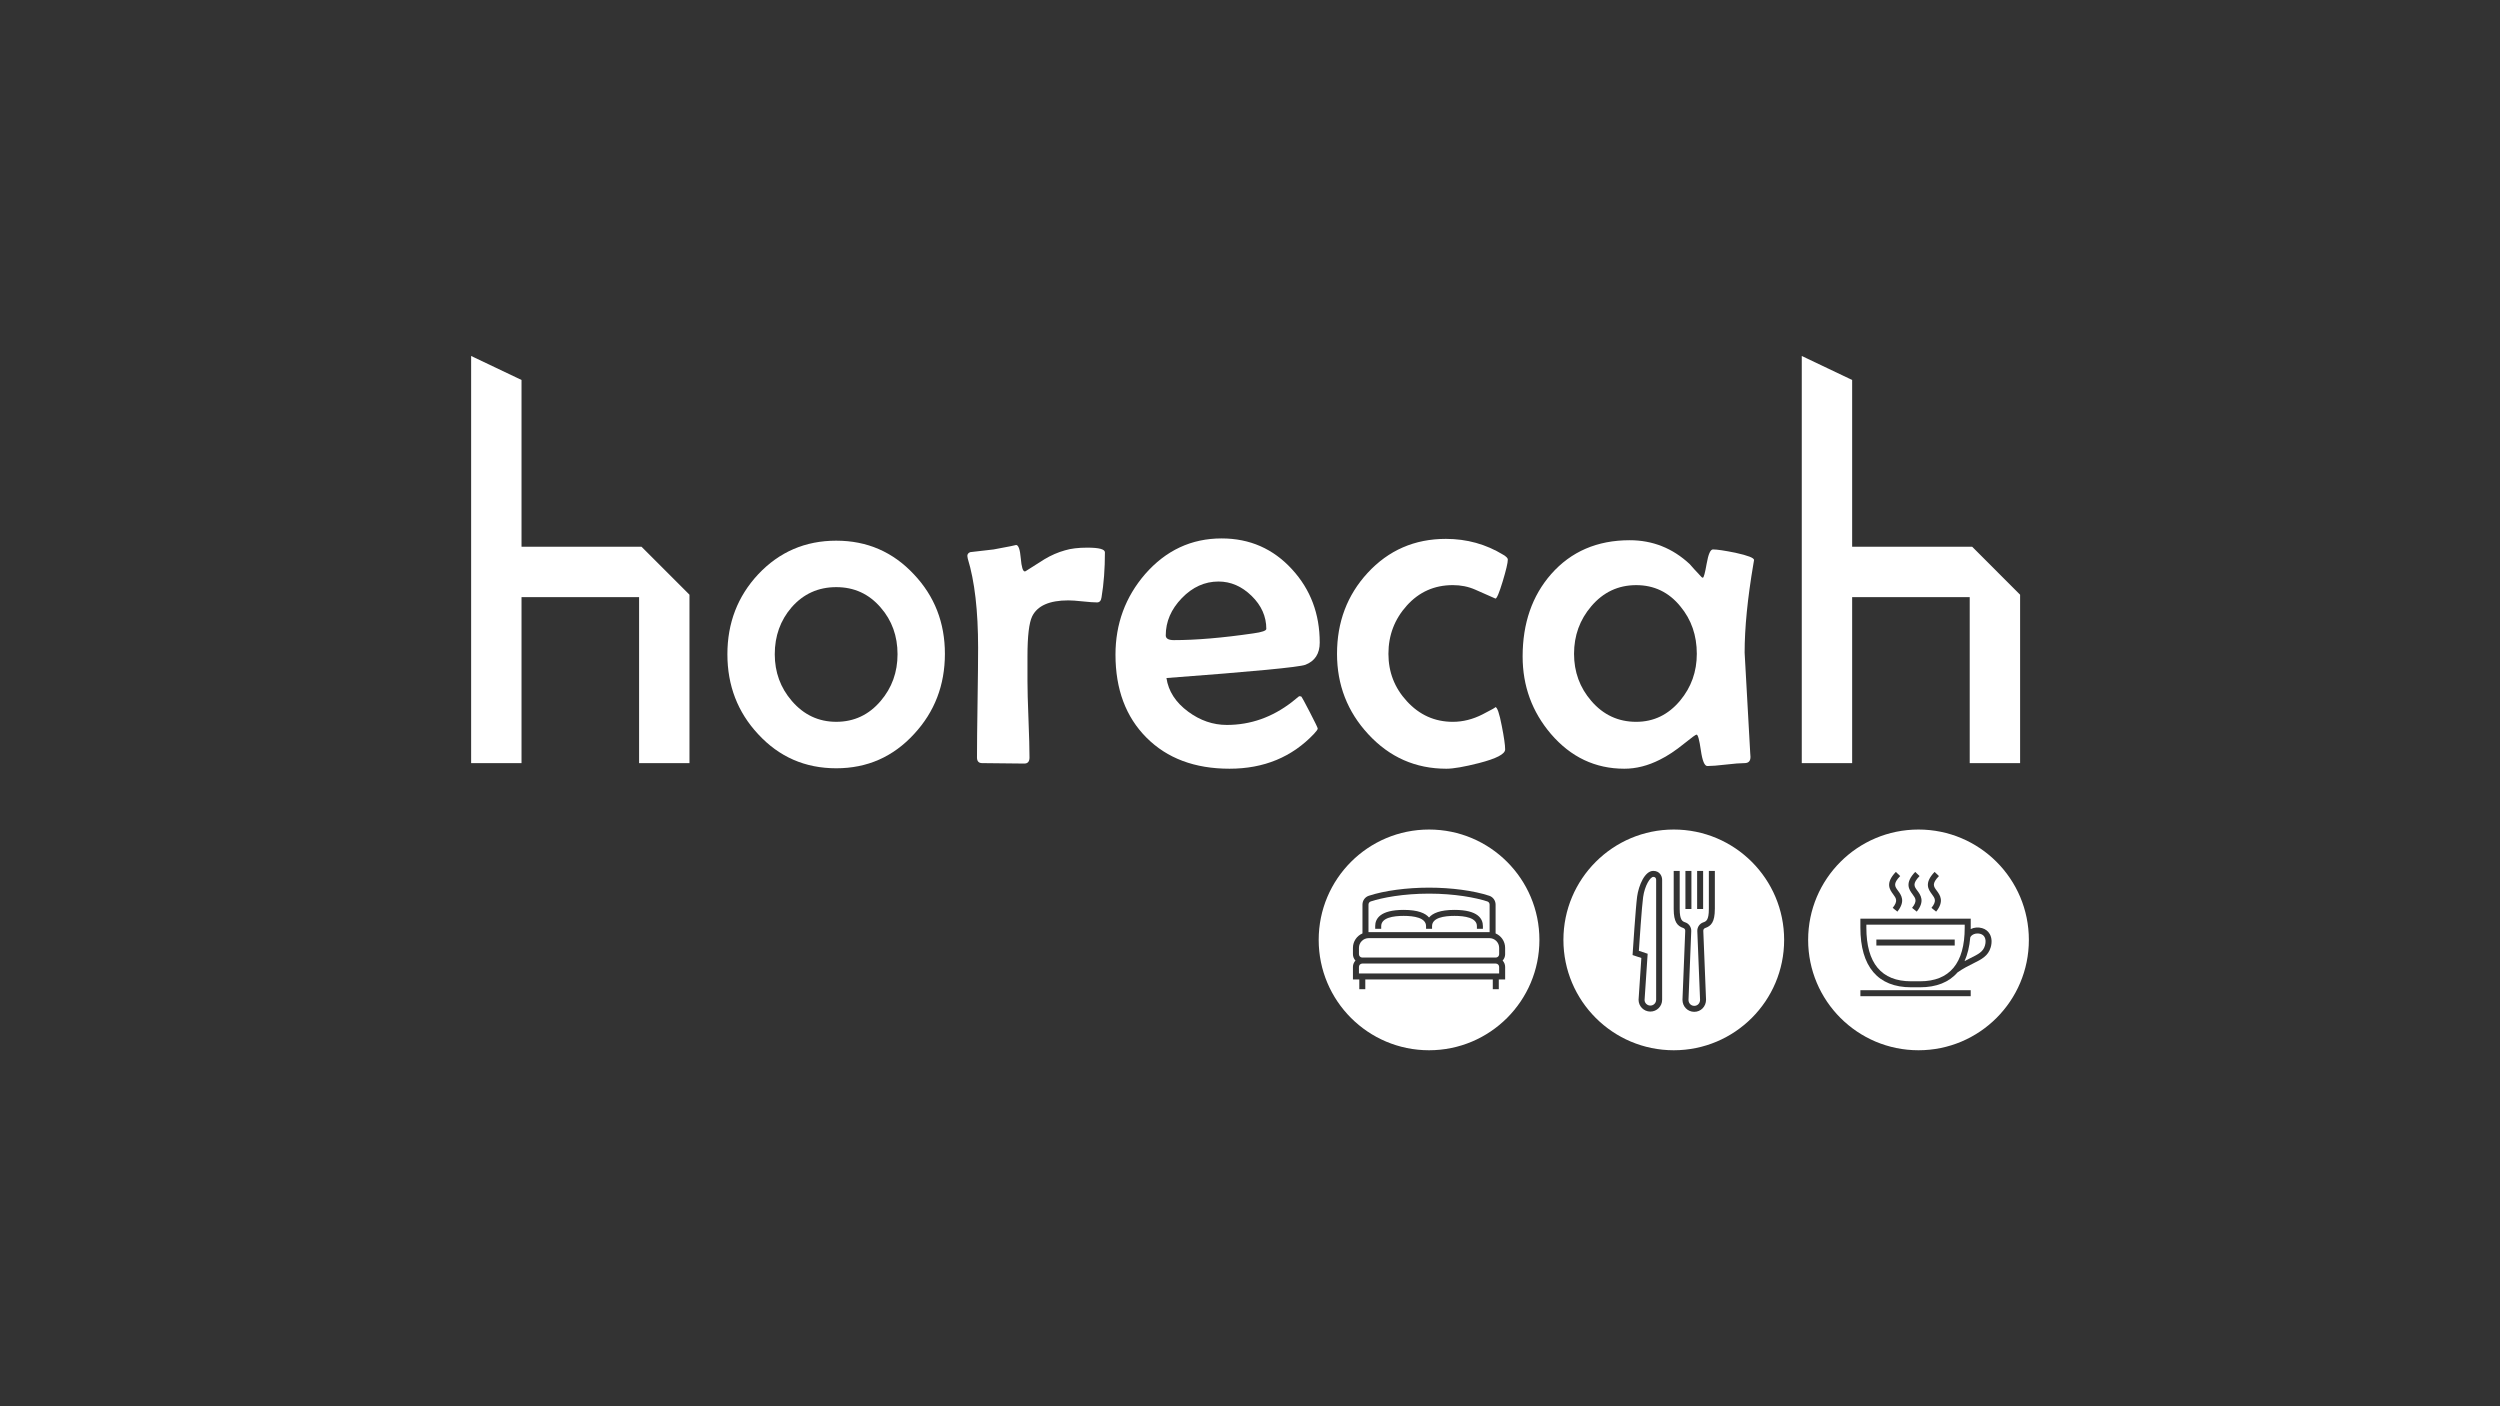 <svg enable-background="new 0 0 1920 1080" viewBox="0 0 1920 1080" xmlns="http://www.w3.org/2000/svg"><rect x="0" y="0" width="1920" height="1080" fill="#333333" stroke="none"/><g fill="#fff"><path d="m1521.02 717.24c-2.76-.79-4.81 0-5.78.54-1.06.59-1.86 1.46-2.09 2.26-.6 6.96-2.07 12.99-4.36 18.08 1.62-.86 3.14-1.62 4.53-2.31 6.07-3.01 9.74-4.83 11.12-9.59.74-2.55.64-4.88-.29-6.55-.66-1.19-1.75-2.03-3.13-2.43z"/><path d="m1473.41 637.08c-46.81 0-84.76 37.95-84.76 84.76 0 46.81 37.95 84.76 84.76 84.76 46.81 0 84.76-37.95 84.76-84.76 0-46.81-37.95-84.76-84.76-84.76zm12.37 32.54 3.33 3.19c-5.65 5.9-4.16 7.91-1.68 11.25 2.51 3.39 5.95 8.03-.47 16.07l-3.6-2.88c4.21-5.27 2.68-7.33.37-10.45-2.66-3.58-6.29-8.48 2.05-17.18zm-14.89 0 3.33 3.19c-5.65 5.9-4.16 7.91-1.68 11.25 2.51 3.39 5.95 8.03-.47 16.07l-3.6-2.88c4.21-5.27 2.68-7.33.37-10.45-2.65-3.58-6.28-8.48 2.05-17.18zm-14.88 0 3.33 3.19c-5.65 5.9-4.15 7.91-1.68 11.25 2.51 3.39 5.95 8.03-.47 16.07l-3.6-2.88c4.21-5.27 2.68-7.33.37-10.45-2.66-3.58-6.28-8.48 2.05-17.18zm57.49 95.48h-84.72v-4.61h84.72zm15.37-37.59c-1.94 6.71-7.04 9.23-13.49 12.44-3.54 1.76-7.56 3.75-11.98 6.83-6.55 7.56-16.2 11.45-28.82 11.45h-6.87c-25.47 0-38.94-15.84-38.94-45.81v-6.88h84.75v6.88c0 .38-.03.73-.03 1.1 2.66-1.32 5.76-1.59 8.81-.71 2.58.74 4.62 2.35 5.89 4.64 1.51 2.76 1.76 6.33.68 10.06z"/><path d="m1508.9 710.15h-75.53v2.28c0 27.34 11.55 41.2 34.33 41.2h6.87c22.78 0 34.33-13.86 34.33-41.2zm-7.68 16.03h-60.17v-4.61h60.17z"/><path d="m1046.25 735.41h102.52c1.42 0 2.58-1.16 2.58-2.58v-4.88c0-4.11-3.35-7.46-7.46-7.46h-92.75c-4.11 0-7.46 3.35-7.46 7.46v4.88c-.01 1.42 1.15 2.58 2.57 2.58z"/><path d="m1143.88 715.88c.05 0 .09.01.14.01v-21.14c0-1.12-.68-2.09-1.7-2.43-8.77-2.9-25.15-6.01-44.81-6.01-19.67 0-36.04 3.1-44.81 6.01-1.02.34-1.7 1.31-1.7 2.43v21.14c.05 0 .09-.01.14-.01zm-87.73-4.61c0-5.69 3.79-12.47 21.83-12.47 11.08 0 16.78 2.56 19.53 5.86 2.75-3.29 8.44-5.86 19.53-5.86 18.04 0 21.83 6.78 21.83 12.47v2.03h-4.61v-2.03c0-6.5-9.37-7.87-17.22-7.87-7.86 0-17.22 1.36-17.22 7.87v2.03h-4.61v-2.03c0-6.5-9.37-7.87-17.22-7.87-7.86 0-17.22 1.36-17.22 7.87v2.03h-4.61v-2.03z"/><path d="m1097.51 637.08c-46.81 0-84.76 37.95-84.76 84.76 0 46.81 37.95 84.76 84.76 84.76 46.81 0 84.76-37.95 84.76-84.76 0-46.81-37.95-84.76-84.76-84.76zm58.44 95.75c0 1.89-.75 3.6-1.94 4.88 1.2 1.28 1.94 2.99 1.94 4.88v9.63h-4.88v7.46h-4.61v-7.46h-97.91v7.46h-4.61v-7.46h-4.88v-9.63c0-1.89.75-3.6 1.94-4.88-1.2-1.28-1.94-2.99-1.94-4.88v-4.88c0-4.97 3.02-9.24 7.32-11.09v-22.11c0-3.11 1.95-5.84 4.86-6.8 11.8-3.91 29.09-6.24 46.26-6.24s34.46 2.33 46.26 6.24c2.91.96 4.86 3.7 4.86 6.8v22.11c4.3 1.85 7.32 6.12 7.32 11.09v4.88z"/><path d="m1148.77 740.01h-102.52c-1.42 0-2.58 1.16-2.58 2.58v5.02h107.67v-5.02c0-1.42-1.15-2.58-2.57-2.58z"/><path d="m1285.46 637.08c-46.81 0-84.76 37.95-84.76 84.76 0 46.81 37.95 84.76 84.76 84.76 46.81 0 84.76-37.95 84.76-84.76 0-46.81-37.95-84.76-84.76-84.76zm17.93 31.82h4.61v29.23h-4.61zm-8.99 0h4.61v29.23h-4.61zm-17.88 98.94c0 4.99-4.06 9.05-9.05 9.05s-9.05-4.06-9.05-9.05l2.14-32.11-6.74-2.25.11-1.77c.09-1.43 2.28-35.11 3.41-43.29 1.13-8.13 5.72-19.58 12.38-19.58 4.99 0 6.8 4.07 6.8 6.8zm40.47-69.71c0 10.05-2.84 13.04-7.42 14.6-.89.3-1.48 1.19-1.44 2.14l2.11 52.87c0 5.28-3.97 9.35-9.05 9.35-5.07 0-9.05-4.07-9.05-9.26l2.12-52.96c.04-.96-.55-1.84-1.44-2.14-4.58-1.57-7.42-4.56-7.42-14.6v-29.23h4.61v29.23c0 8.77 2.19 9.52 4.31 10.25 2.8.96 4.67 3.71 4.55 6.69l-2.11 52.87c0 2.56 1.91 4.56 4.44 4.56s4.44-2 4.44-4.65l-2.11-52.78c-.12-2.98 1.75-5.73 4.55-6.69 2.12-.72 4.31-1.47 4.31-10.25v-29.23h4.61v29.23z"/><path d="m1269.72 673.45c-2.27 0-6.56 6.55-7.81 15.6-.97 6.96-2.79 33.98-3.26 41.18l6.75 2.25-2.37 35.51c.01 2.3 2 4.29 4.45 4.29s4.44-1.99 4.44-4.44v-92.2c-.04-.98-.44-2.19-2.2-2.19z"/><path d="m400.53 291.82-38.7-18.43v312.68h38.7v-127.49h90.29v127.49h38.69v-129.33l-36.85-36.86h-92.13z"/><path d="m1422.45 419.88v-128.06l-38.69-18.43v312.68h38.69v-127.49h90.29v127.49h38.7v-129.33l-36.85-36.86z"/><path d="m642.25 415.24c-23.79 0-43.78 8.62-59.99 25.86-15.75 16.89-23.62 37.35-23.62 61.37s7.87 44.48 23.62 61.37c16.09 17.47 36.08 26.2 59.99 26.2 23.79 0 43.73-8.79 59.82-26.37 15.74-17.01 23.62-37.52 23.62-61.54 0-23.9-7.93-44.24-23.79-61.02-16.1-17.25-35.98-25.87-59.65-25.87zm34.13 123.08c-9.08 10.69-20.46 16.03-34.13 16.03-13.56 0-24.94-5.34-34.13-16.03-8.73-10.11-13.1-22.07-13.1-35.86 0-14.02 4.31-26.03 12.93-36.03 9.08-10.34 20.51-15.51 34.3-15.51s25.17 5.23 34.13 15.69c8.62 9.88 12.93 21.84 12.93 35.85 0 13.8-4.31 25.75-12.93 35.86z"/><path d="m835.14 420.59c-7.01 0-12.76.69-17.24 2.07-5.4 1.5-10.69 3.79-15.86 6.9-4.71 2.99-9.42 5.98-14.13 8.96-.34.23-.63.34-.86.34-1.49 0-2.53-3.39-3.1-10.17-.57-6.67-1.75-10.04-3.54-10.15-.05.16-5.82 1.3-17.32 3.43-7.7.92-13.68 1.61-17.93 2.07-1.5.58-2.24 1.55-2.24 2.93 0 .46.11 1.15.34 2.07 5.29 17.24 7.93 40.05 7.93 68.43 0 9.43-.14 23.5-.43 42.23s-.43 32.75-.43 42.06c0 2.87 1.32 4.31 3.97 4.31 3.56 0 8.96.06 16.2.17s12.64.17 16.2.17c2.64 0 3.96-1.55 3.96-4.66 0-6.43-.26-16.2-.78-29.3s-.78-22.87-.78-29.3v-18.96c0-15.63 1.21-25.91 3.62-30.86 4.02-8.16 13.27-12.24 27.75-12.24 2.53 0 6.23.26 11.12.78 4.88.52 8.53.78 10.95.78 1.95 0 3.1-1.32 3.45-3.96 1.72-10.34 2.59-21.83 2.59-34.48.01-2.42-4.48-3.62-13.44-3.62z"/><path d="m780.32 418.52c.03 0 .05.02.08.02.01-.02-.01-.02-.08-.02z"/><path d="m1013.55 493.5c0-22.07-7.07-40.79-21.2-56.2-14.48-15.86-32.52-23.79-54.13-23.79-23.21 0-42.81 9.14-58.78 27.41-15.17 17.58-22.75 38.21-22.75 61.88 0 26.55 7.93 47.78 23.79 63.69 15.86 15.92 37.12 23.88 63.78 23.88 26.43 0 48.09-8.96 64.99-26.89 1.84-1.95 2.76-3.28 2.76-3.96 0-.57-2.01-4.74-6.03-12.5s-6.18-11.75-6.46-11.98c-.29-.23-.89-.35-1.81-.35-1.84 1.5-3.68 2.99-5.52 4.48-15.17 11.72-31.83 17.58-49.99 17.58-10.57 0-20.46-3.39-29.65-10.17-9.65-7.12-15.23-15.74-16.72-25.86 66.19-4.94 101.76-8.33 106.7-10.17 7.34-2.85 11.02-8.54 11.02-17.05zm-51.02-7.06c-23.68 3.45-44.02 5.17-61.02 5.17-4.14 0-6.21-1.21-6.21-3.62 0-10.57 4.11-20.11 12.33-28.62 8.21-8.5 17.61-12.76 28.18-12.76 9.42 0 17.9 3.68 25.43 11.03 7.53 7.36 11.29 15.8 11.29 25.34 0 1.39-3.34 2.54-10 3.46z"/><path d="m1115.77 449.37c6.21 0 11.92 1.15 17.15 3.45s10.43 4.6 15.6 6.89c1.03 0 2.87-4.37 5.52-13.1 2.64-8.73 3.97-14.36 3.97-16.89 0-1.03-1.15-2.24-3.45-3.62-13.33-8.16-28.04-12.24-44.13-12.24-24.02 0-44.07 8.73-60.16 26.2-15.63 17.01-23.44 37.69-23.44 62.06 0 23.9 7.99 44.47 23.96 61.71 16.32 17.7 36.31 26.55 59.99 26.55 5.4 0 13.73-1.44 25-4.31 13.45-3.45 20.17-6.95 20.17-10.51 0-3.33-.86-9.37-2.59-18.1-1.84-9.65-3.51-14.48-5-14.48.92 0-2.36 1.9-9.83 5.69s-15.06 5.69-22.75 5.69c-13.91 0-25.68-5.29-35.34-15.86-9.42-10.23-14.13-22.35-14.13-36.37 0-14.25 4.71-26.6 14.13-37.06 9.42-10.47 21.2-15.7 35.33-15.7z"/><path d="m1332.97 424.55c-8.51-1.72-14.31-2.59-17.41-2.59-1.96 0-3.56 3.62-4.83 10.86s-2.24 10.86-2.93 10.86c-.34 0-.69-.17-1.03-.52-4.14-4.37-7.18-7.7-9.14-10-13.1-12.18-28.44-18.27-46.03-18.27-24.94 0-45.05 8.68-60.33 26.03-14.6 16.66-21.89 37.75-21.89 63.26 0 22.64 7.24 42.47 21.72 59.47 15.28 17.81 34.07 26.72 56.37 26.72 9.08 0 18.16-2.3 27.24-6.9 5.86-2.87 12.18-7.07 18.96-12.58 5.52-4.48 8.62-6.72 9.31-6.72 1.03 0 2.13 4.02 3.28 12.07s2.81 12.07 5 12.07c3.1 0 7.84-.37 14.22-1.12s11.15-1.12 14.31-1.12 4.68-1.66 4.57-5l-.17-2.41c-2.87-50.45-4.31-76.25-4.31-77.4 0-19.07 2.24-41.77 6.72-68.09.34-1.61.52-2.64.52-3.1-.01-1.61-4.72-3.45-14.15-5.52zm-42.57 113.43c-9.08 10.92-20.34 16.38-33.79 16.38-13.79 0-25.28-5.34-34.48-16.03-8.85-10.23-13.27-22.29-13.27-36.2 0-14.02 4.42-26.2 13.27-36.55 9.19-10.8 20.69-16.2 34.48-16.2s25.11 5.46 33.96 16.38c8.39 10.11 12.58 22.24 12.58 36.37 0 13.67-4.25 25.62-12.75 35.85z"/></g></svg>